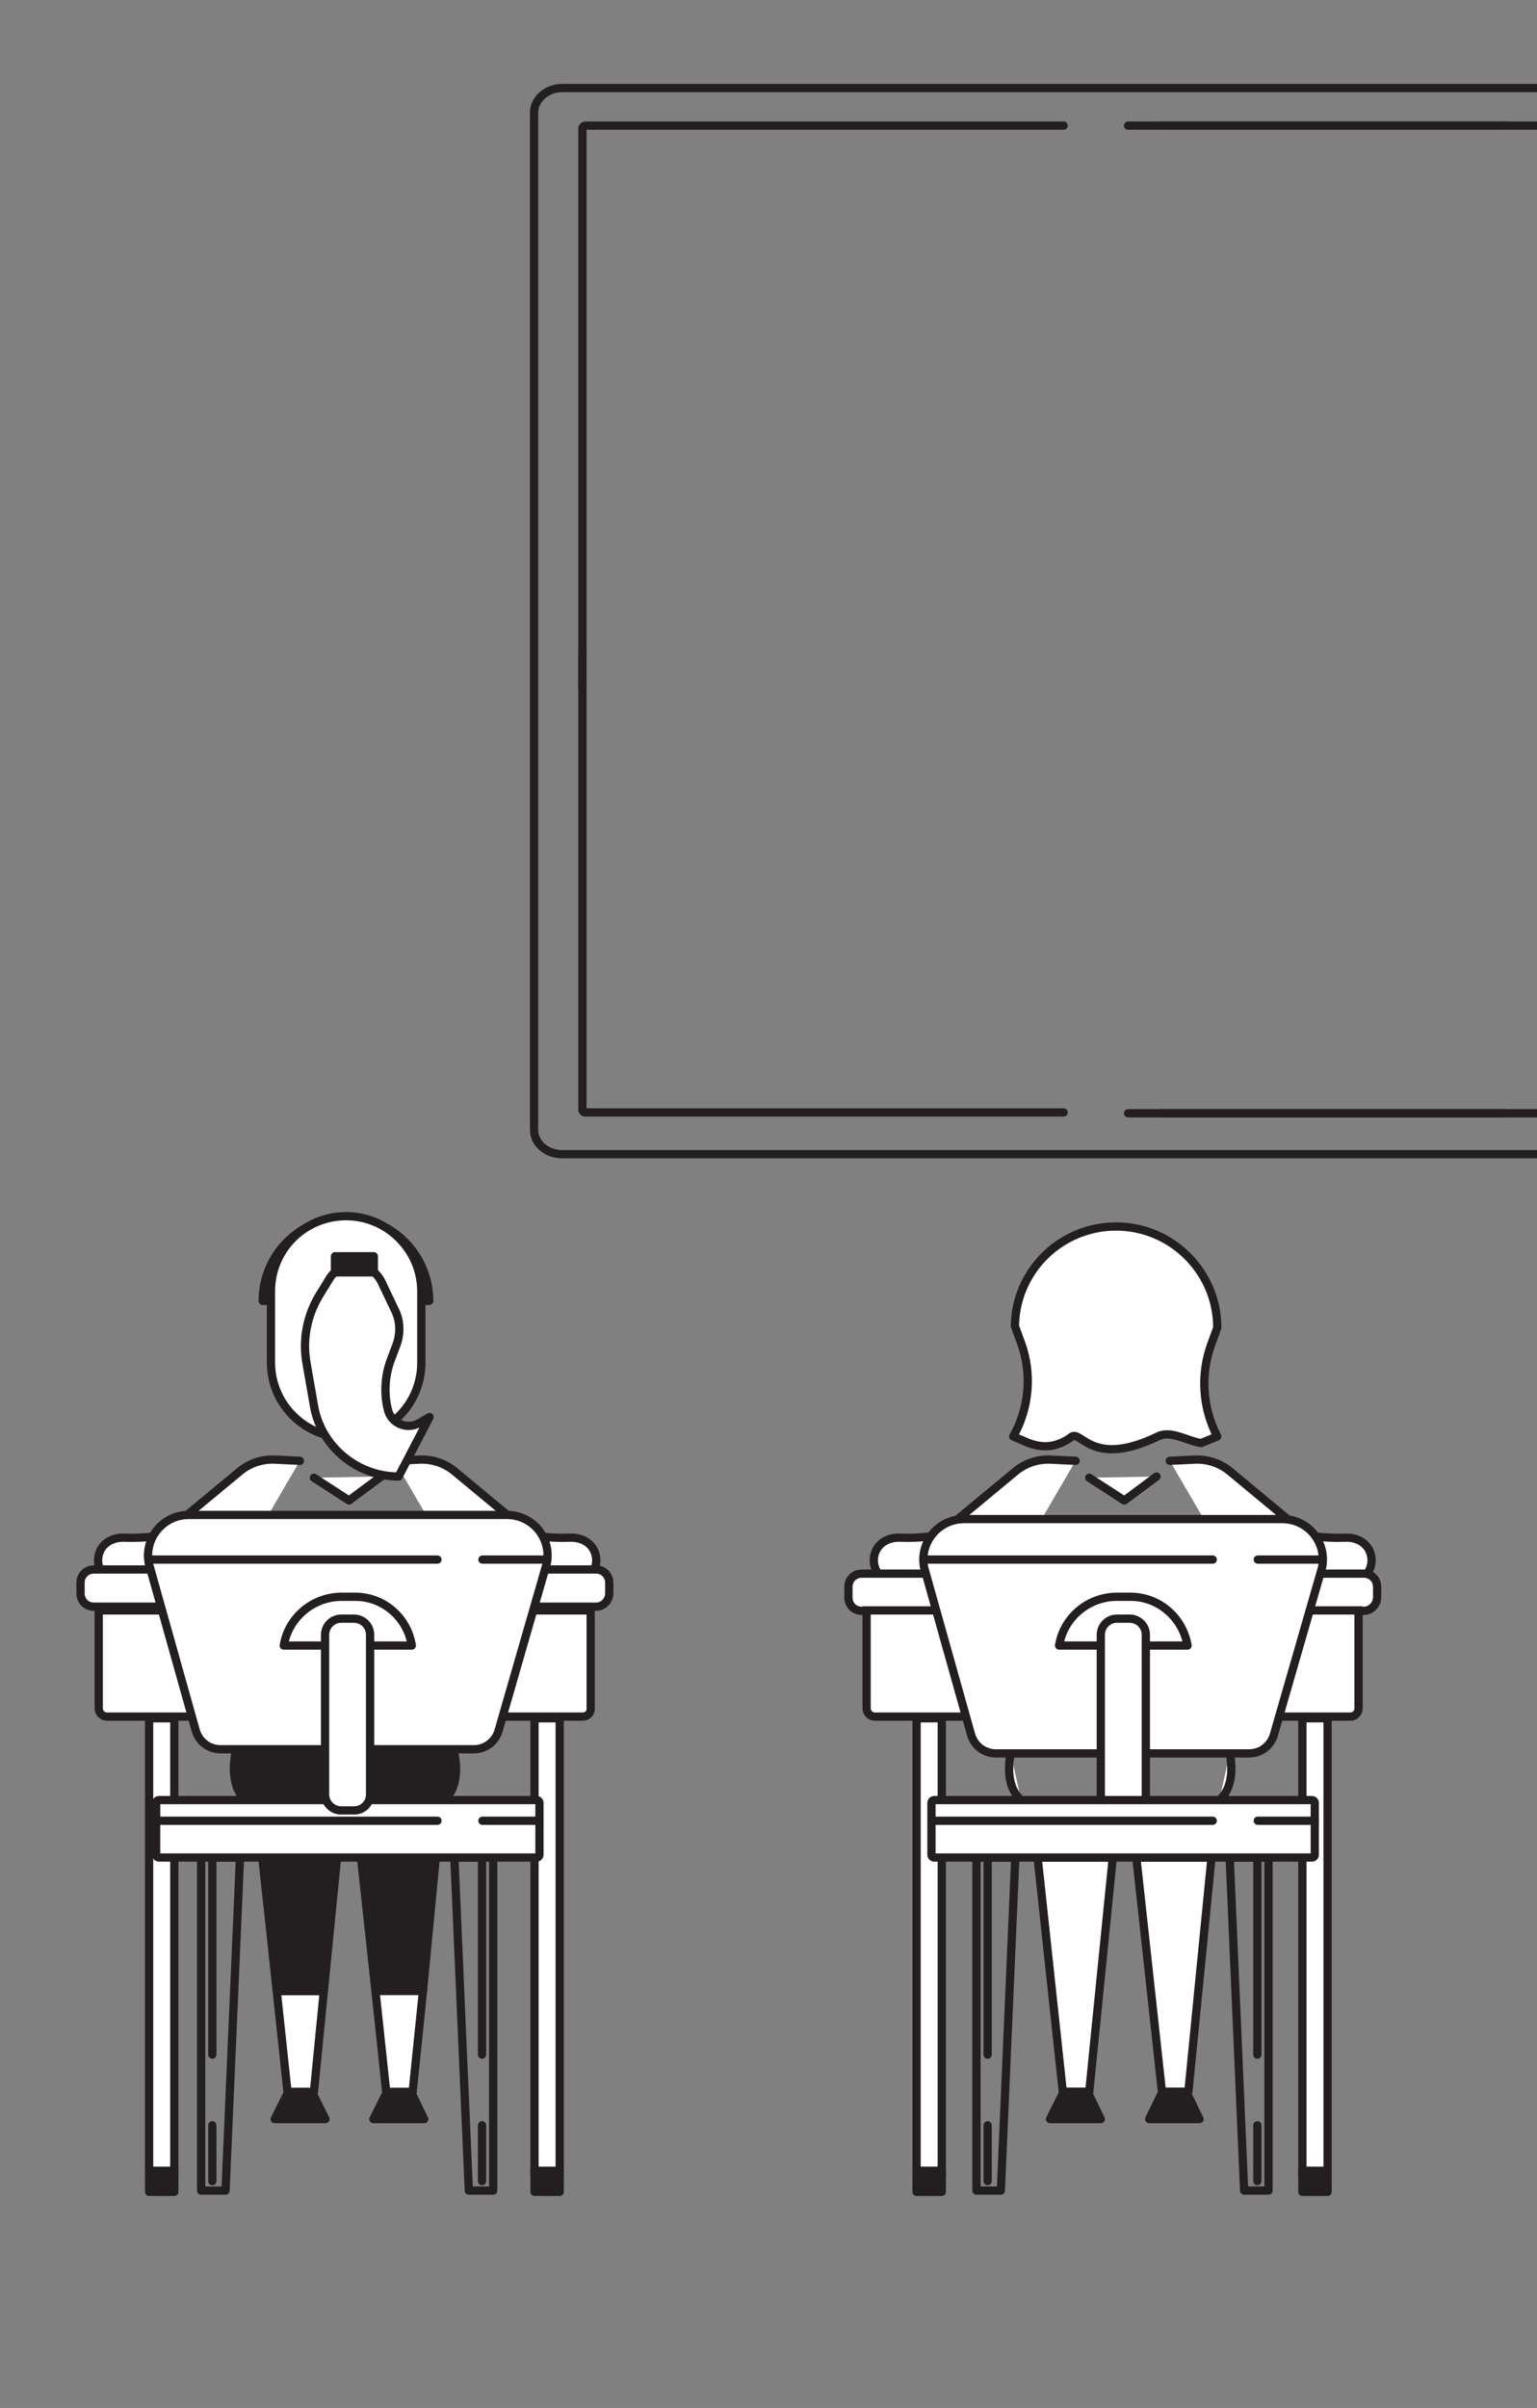 <?xml version="1.0" encoding="utf-8"?>
<!-- Generator: Adobe Illustrator 18.1.1, SVG Export Plug-In . SVG Version: 6.00 Build 0)  -->
<svg version="1.1" xmlns="http://www.w3.org/2000/svg" xmlns:xlink="http://www.w3.org/1999/xlink" x="0px" y="0px"
	 viewBox="0 0 372.1 582.7" enable-background="new 0 0 372.1 582.7" xml:space="preserve">
<rect x="0" y="0" width="372.1" height="582.7" fill="#808080" stroke="none"/>
<g id="Layer_2">
</g>
<g id="g">
	
		<path fill="#FFFFFF" stroke="#231F20" stroke-width="2" stroke-linecap="round" stroke-linejoin="round" stroke-miterlimit="10" d="
		M83.8,294.6c-11.1,0-20.2,9-20.2,20.2h40.3C103.9,303.7,94.9,294.6,83.8,294.6z"/>
	
		<path fill="#FFFFFF" stroke="#231F20" stroke-width="2" stroke-linecap="round" stroke-linejoin="round" stroke-miterlimit="10" d="
		M108.8,376.3l13.7,7.5c3.3,1.8,10.2,1.3,18-1.1c3.1-0.9,4.7-4.3,3.4-7.3l0,0c-1-2.3-3.4-3.4-5.9-3.3c-5.5,0.2-9.3-0.6-9.3-0.6
		L110,356c-2.3-1.9-5.3-2.9-8.3-2.8l-6.2,0.3"/>
	<path fill="none" stroke="#231F20" stroke-width="2" stroke-linecap="round" stroke-miterlimit="10" d="M94.3,377.7
		c0,0-13.7,2.6-21.7,8.7"/>
	
		<polyline fill="#FFFFFF" stroke="#231F20" stroke-width="2" stroke-linecap="round" stroke-linejoin="round" stroke-miterlimit="10" points="
		59.9,368.7 61.9,408.2 83.8,408.2 	"/>
	
		<polyline fill="#FFFFFF" stroke="#231F20" stroke-width="2" stroke-linecap="round" stroke-linejoin="round" stroke-miterlimit="10" points="
		108.4,368.3 106.4,407.8 84.5,407.8 	"/>
	
		<polyline fill="#FFFFFF" stroke="#231F20" stroke-width="2" stroke-linecap="round" stroke-linejoin="round" stroke-miterlimit="10" points="
		92.3,357.3 84.5,363.1 76,357.6 	"/>
	
		<path fill="#FFFFFF" stroke="#231F20" stroke-width="2" stroke-linecap="round" stroke-linejoin="round" stroke-miterlimit="10" d="
		M59.3,376.3l-13.7,7.5c-3.3,1.8-10.2,1.3-18-1.1c-3.1-0.9-4.7-4.3-3.4-7.3h0c1-2.3,3.4-3.4,5.9-3.3c5.5,0.2,9.3-0.6,9.3-0.6
		L58.1,356c2.3-1.9,5.3-2.9,8.3-2.8l6.2,0.3"/>
	
		<path fill="#FFFFFF" stroke="#231F20" stroke-width="2" stroke-linecap="round" stroke-linejoin="round" stroke-miterlimit="10" d="
		M296.5,376.3l13.7,7.5c3.3,1.8,10.2,1.3,18-1.1c3.1-0.9,4.7-4.3,3.4-7.3l0,0c-1-2.3-3.4-3.4-5.9-3.3c-5.5,0.2-9.3-0.6-9.3-0.6
		L297.7,356c-2.3-1.9-5.3-2.9-8.3-2.8l-6.2,0.3"/>
	<path fill="none" stroke="#231F20" stroke-width="2" stroke-linecap="round" stroke-miterlimit="10" d="M282.1,377.7
		c0,0-13.7,2.6-21.7,8.7"/>
	
		<polyline fill="#FFFFFF" stroke="#231F20" stroke-width="2" stroke-linecap="round" stroke-linejoin="round" stroke-miterlimit="10" points="
		247.6,368.7 249.6,408.2 271.5,408.2 	"/>
	
		<polyline fill="#FFFFFF" stroke="#231F20" stroke-width="2" stroke-linecap="round" stroke-linejoin="round" stroke-miterlimit="10" points="
		296.1,368.3 294.1,407.8 272.3,407.8 	"/>
	
		<polyline fill="#FFFFFF" stroke="#231F20" stroke-width="2" stroke-linecap="round" stroke-linejoin="round" stroke-miterlimit="10" points="
		280,357.3 272.2,363.1 263.7,357.6 	"/>
	
		<path fill="#FFFFFF" stroke="#231F20" stroke-width="2" stroke-linecap="round" stroke-linejoin="round" stroke-miterlimit="10" d="
		M247.1,376.3l-13.7,7.5c-3.3,1.8-10.2,1.3-18-1.1c-3.1-0.9-4.7-4.3-3.4-7.3l0,0c1-2.3,3.4-3.4,5.9-3.3c5.5,0.2,9.3-0.6,9.3-0.6
		l18.7-15.5c2.3-1.9,5.3-2.9,8.3-2.8l6.2,0.3"/>
	
		<path fill="#FFFFFF" stroke="#231F20" stroke-width="2" stroke-linecap="round" stroke-linejoin="round" stroke-miterlimit="10" d="
		M83.8,294.3L83.8,294.3c-5,0-9.6,2-12.9,5.3c-3.2,3.2-5.2,7.6-5.3,12.5c0,0.1,0,0.1,0,0.2v0.2v16.6v0.6c0,10.1,8.2,18.2,18.2,18.2
		h0c5,0,9.6-2,12.9-5.3c3.2-3.2,5.2-7.6,5.3-12.5c0-0.1,0-0.1,0-0.2v-0.2v-16.6v-0.6C102,302.5,93.8,294.3,83.8,294.3z"/>
	
		<path fill="#FFFFFF" stroke="#231F20" stroke-width="2" stroke-linecap="round" stroke-linejoin="round" stroke-miterlimit="10" d="
		M85.8,306.1L85.8,306.1c2.8,0,5.4,1.6,6.6,4.2l3.2,6.7c1.3,2.6,1.4,5.6,0.4,8.4l-1.4,3.7c-1.4,3.8-1.7,8-0.7,12l0,0
		c0.8,3.4,4.7,5,7.7,3.2l2.4-1.4l-7.5,14.4h0c-9.5,0-17.9-6.5-20.2-15.7l-0.2-0.9l-1.9-10.9c-1-5.6,0.1-11.3,3-16.2l2.4-3.9
		C80.8,307.5,83.2,306.1,85.8,306.1z"/>
	
		<rect x="81.1" y="304" fill="#231F20" stroke="#231F20" stroke-width="2" stroke-linecap="round" stroke-linejoin="round" stroke-miterlimit="10" width="9.4" height="3.9"/>
	
		<polygon fill="none" stroke="#231F20" stroke-width="2" stroke-linecap="round" stroke-linejoin="round" stroke-miterlimit="10" points="
		119.4,530.1 113.5,530.1 110,449.5 119.4,449.5 	"/>
	
		<line fill="none" stroke="#231F20" stroke-width="2" stroke-linecap="round" stroke-miterlimit="10" x1="116.7" y1="449.5" x2="116.7" y2="497.2"/>
	
		<line fill="none" stroke="#231F20" stroke-width="2" stroke-linecap="round" stroke-miterlimit="10" x1="116.7" y1="514.3" x2="116.7" y2="527.8"/>
	
		<polygon fill="none" stroke="#231F20" stroke-width="2" stroke-linecap="round" stroke-linejoin="round" stroke-miterlimit="10" points="
		48.7,530.1 54.6,530.1 58.1,449.5 48.7,449.5 	"/>
	
		<line fill="none" stroke="#231F20" stroke-width="2" stroke-linecap="round" stroke-miterlimit="10" x1="51.4" y1="449.5" x2="51.4" y2="497.2"/>
	
		<line fill="none" stroke="#231F20" stroke-width="2" stroke-linecap="round" stroke-miterlimit="10" x1="51.4" y1="514.3" x2="51.4" y2="527.8"/>
	
		<path fill="#231F20" stroke="#231F20" stroke-width="2" stroke-linecap="round" stroke-linejoin="round" stroke-miterlimit="10" d="
		M59.5,435.7c-4.3-3.9-2.5-11.3-2.5-11.3h53c0,0,1.9,7.4-2.5,11.3H59.5z"/>
	
		<polygon fill="#231F20" stroke="#231F20" stroke-width="2" stroke-linecap="round" stroke-linejoin="round" stroke-miterlimit="10" points="
		75.5,506.2 73.8,506.2 71.5,506.2 69.8,506.2 66.5,512.8 71.5,512.8 73.8,512.8 78.8,512.8 	"/>
	
		<polygon fill="#231F20" stroke="#231F20" stroke-width="2" stroke-linecap="round" stroke-linejoin="round" stroke-miterlimit="10" points="
		99.5,506.2 97.7,506.2 95.4,506.2 93.7,506.2 90.4,512.8 95.4,512.8 97.7,512.8 102.7,512.8 	"/>
	
		<rect x="221.9" y="415.8" fill="#FFFFFF" stroke="#231F20" stroke-width="2" stroke-linecap="round" stroke-miterlimit="10" width="6.1" height="109.6"/>
	
		<rect x="221.9" y="525.3" fill="#231F20" stroke="#231F20" stroke-width="2" stroke-linecap="round" stroke-linejoin="round" stroke-miterlimit="10" width="6.1" height="5.1"/>
	
		<rect x="315.3" y="415.8" fill="#FFFFFF" stroke="#231F20" stroke-width="2" stroke-linecap="round" stroke-miterlimit="10" width="6.1" height="109.6"/>
	
		<rect x="315.3" y="525.3" fill="#231F20" stroke="#231F20" stroke-width="2" stroke-linecap="round" stroke-linejoin="round" stroke-miterlimit="10" width="6.1" height="5.1"/>
	<path fill="#FFFFFF" stroke="#231F20" stroke-width="2" stroke-linecap="round" stroke-miterlimit="10" d="M330.2,389.8H208.6
		c-1.8,0-3.2-1.4-3.2-3.2V384c0-1.8,1.4-3.2,3.2-3.2h121.6c1.8,0,3.2,1.4,3.2,3.2v2.5C333.4,388.3,331.9,389.8,330.2,389.8z"/>
	<path fill="#FFFFFF" stroke="#231F20" stroke-width="2" stroke-linecap="round" stroke-miterlimit="10" d="M327,415.4H211.8
		c-1.1,0-2-0.9-2-2v-23.7h119.1v23.7C328.9,414.5,328,415.4,327,415.4z"/>
	
		<rect x="36.1" y="415.8" fill="#FFFFFF" stroke="#231F20" stroke-width="2" stroke-linecap="round" stroke-miterlimit="10" width="6.1" height="109.6"/>
	
		<rect x="36.1" y="525.3" fill="#231F20" stroke="#231F20" stroke-width="2" stroke-linecap="round" stroke-linejoin="round" stroke-miterlimit="10" width="6.1" height="5.1"/>
	
		<rect x="129.4" y="415.8" fill="#FFFFFF" stroke="#231F20" stroke-width="2" stroke-linecap="round" stroke-miterlimit="10" width="6.1" height="109.6"/>
	
		<rect x="129.4" y="525.3" fill="#231F20" stroke="#231F20" stroke-width="2" stroke-linecap="round" stroke-linejoin="round" stroke-miterlimit="10" width="6.1" height="5.1"/>
	<path fill="#FFFFFF" stroke="#231F20" stroke-width="2" stroke-linecap="round" stroke-miterlimit="10" d="M144.3,388.8H22.7
		c-1.8,0-3.2-1.4-3.2-3.2V383c0-1.8,1.4-3.2,3.2-3.2h121.6c1.8,0,3.2,1.4,3.2,3.2v2.5C147.5,387.3,146.1,388.8,144.3,388.8z"/>
	<path fill="#FFFFFF" stroke="#231F20" stroke-width="2" stroke-linecap="round" stroke-miterlimit="10" d="M141.1,415.4H25.9
		c-1.1,0-2-0.9-2-2v-23.7h119.1v23.7C143.1,414.5,142.2,415.4,141.1,415.4z"/>
	<path fill="#FFFFFF" stroke="#231F20" stroke-width="2" stroke-linecap="round" stroke-miterlimit="10" d="M271.9,367.6h-38.5
		c-6.2,0-10.8,5.6-9.7,11.6l11.4,40.6c0.8,2.7,3.2,4.5,6,4.5h30.8h30.5c2.8,0,5.2-1.8,6-4.5l11.7-40.6c1.1-6.1-3.5-11.6-9.7-11.6
		H271.9z"/>
	<path fill="none" stroke="#231F20" stroke-width="2" stroke-linecap="round" stroke-linejoin="round" stroke-miterlimit="10" d="
		M287.5,398.2h-31.1l0,0c1.1-6.8,7.1-11.8,14-11.8h3.1C280.4,386.3,286.3,391.3,287.5,398.2L287.5,398.2z"/>
	<path fill="#FFFFFF" stroke="#231F20" stroke-width="2" stroke-linecap="round" stroke-miterlimit="10" d="M273.5,438.1h-3.1
		c-2.1,0-3.9-1.7-3.9-3.9v-38.6c0-2.1,1.7-3.9,3.9-3.9h3.1c2.1,0,3.9,1.7,3.9,3.9v38.6C277.4,436.4,275.6,438.1,273.5,438.1z"/>
	
		<line fill="none" stroke="#231F20" stroke-width="2" stroke-linecap="round" stroke-miterlimit="10" x1="224" y1="377.4" x2="293.6" y2="377.4"/>
	
		<line fill="none" stroke="#231F20" stroke-width="2" stroke-linecap="round" stroke-miterlimit="10" x1="304.5" y1="377.4" x2="319.8" y2="377.4"/>
	
		<polygon fill="none" stroke="#231F20" stroke-width="2" stroke-linecap="round" stroke-linejoin="round" stroke-miterlimit="10" points="
		307.1,530.1 301.2,530.1 297.7,449.5 307.1,449.5 	"/>
	
		<line fill="none" stroke="#231F20" stroke-width="2" stroke-linecap="round" stroke-miterlimit="10" x1="304.4" y1="449.5" x2="304.4" y2="497.2"/>
	
		<line fill="none" stroke="#231F20" stroke-width="2" stroke-linecap="round" stroke-miterlimit="10" x1="304.4" y1="514.3" x2="304.4" y2="527.8"/>
	
		<polygon fill="none" stroke="#231F20" stroke-width="2" stroke-linecap="round" stroke-linejoin="round" stroke-miterlimit="10" points="
		236.4,530.1 242.3,530.1 245.8,449.5 236.4,449.5 	"/>
	
		<line fill="none" stroke="#231F20" stroke-width="2" stroke-linecap="round" stroke-miterlimit="10" x1="239.1" y1="449.5" x2="239.1" y2="497.2"/>
	
		<line fill="none" stroke="#231F20" stroke-width="2" stroke-linecap="round" stroke-miterlimit="10" x1="239.1" y1="514.3" x2="239.1" y2="527.8"/>
	
		<path fill="#FFFFFF" stroke="#231F20" stroke-width="2" stroke-linecap="round" stroke-linejoin="round" stroke-miterlimit="10" d="
		M297.7,424.3c0,0,1.9,7.4-2.5,11.3"/>
	
		<path fill="#FFFFFF" stroke="#231F20" stroke-width="2" stroke-linecap="round" stroke-linejoin="round" stroke-miterlimit="10" d="
		M244.7,424.3c0,0-1.9,7.4,2.5,11.3"/>
	
		<polygon fill="#FFFFFF" stroke="#231F20" stroke-width="2" stroke-linecap="round" stroke-linejoin="round" stroke-miterlimit="10" points="
		251.2,449.5 257.3,506.2 263.7,506.2 269.4,449.5 	"/>
	
		<polygon fill="#231F20" stroke="#231F20" stroke-width="2" stroke-linecap="round" stroke-linejoin="round" stroke-miterlimit="10" points="
		263.3,506.2 261.5,506.2 259.2,506.2 257.5,506.2 254.2,512.8 259.2,512.8 261.5,512.8 266.5,512.8 	"/>
	
		<polygon fill="#FFFFFF" stroke="#231F20" stroke-width="2" stroke-linecap="round" stroke-linejoin="round" stroke-miterlimit="10" points="
		275.1,449.5 281.3,506.2 287.7,506.2 293.3,449.5 	"/>
	
		<polygon fill="#231F20" stroke="#231F20" stroke-width="2" stroke-linecap="round" stroke-linejoin="round" stroke-miterlimit="10" points="
		287.2,506.2 285.4,506.2 283.2,506.2 281.4,506.2 278.2,512.8 283.2,512.8 285.4,512.8 290.4,512.8 	"/>
	
		<polygon fill="#FFFFFF" stroke="#231F20" stroke-width="2" stroke-linecap="round" stroke-linejoin="round" stroke-miterlimit="10" points="
		69.6,506.2 76,506.2 78.4,481.8 67,481.8 	"/>
	
		<polygon fill="#231F20" stroke="#231F20" stroke-width="2" stroke-linecap="round" stroke-linejoin="round" stroke-miterlimit="10" points="
		63.5,449.5 67,481.8 78.4,481.8 81.6,449.5 	"/>
	
		<polygon fill="#231F20" stroke="#231F20" stroke-width="2" stroke-linecap="round" stroke-linejoin="round" stroke-miterlimit="10" points="
		87.4,449.5 90.9,481.8 102.4,481.8 105.5,449.5 	"/>
	
		<polygon fill="#FFFFFF" stroke="#231F20" stroke-width="2" stroke-linecap="round" stroke-linejoin="round" stroke-miterlimit="10" points="
		93.5,506.2 99.9,506.2 102.4,481.8 90.9,481.8 	"/>
	<path fill="#FFFFFF" stroke="#231F20" stroke-width="2" stroke-linecap="round" stroke-miterlimit="10" d="M129.9,449.5H38.5
		c-0.4,0-0.7-0.3-0.7-0.7v-12.5c0-0.4,0.3-0.7,0.7-0.7h91.4c0.4,0,0.7,0.3,0.7,0.7v12.5C130.6,449.2,130.3,449.5,129.9,449.5z"/>
	
		<line fill="none" stroke="#231F20" stroke-width="2" stroke-linecap="round" stroke-miterlimit="10" x1="38.5" y1="440.6" x2="105.9" y2="440.6"/>
	
		<line fill="none" stroke="#231F20" stroke-width="2" stroke-linecap="round" stroke-miterlimit="10" x1="116.8" y1="440.6" x2="130.6" y2="440.6"/>
	<path fill="#FFFFFF" stroke="#231F20" stroke-width="2" stroke-linecap="round" stroke-miterlimit="10" d="M317.6,449.5h-91.4
		c-0.4,0-0.7-0.3-0.7-0.7v-12.5c0-0.4,0.3-0.7,0.7-0.7h91.4c0.4,0,0.7,0.3,0.7,0.7v12.5C318.3,449.2,318,449.5,317.6,449.5z"/>
	
		<line fill="none" stroke="#231F20" stroke-width="2" stroke-linecap="round" stroke-miterlimit="10" x1="226.2" y1="440.6" x2="293.6" y2="440.6"/>
	
		<line fill="none" stroke="#231F20" stroke-width="2" stroke-linecap="round" stroke-miterlimit="10" x1="304.5" y1="440.6" x2="318.3" y2="440.6"/>
	<path fill="none" stroke="#231F20" stroke-width="2" stroke-linejoin="round" stroke-miterlimit="10" d="M372.1,21.3h-236
		c-3.7,0-6.8,2.7-6.8,5.9v246.2c0,3.3,3,5.9,6.8,5.9h236"/>
	
		<line fill="none" stroke="#231F20" stroke-width="2" stroke-linejoin="round" stroke-miterlimit="10" x1="372.1" y1="30.4" x2="280.8" y2="30.4"/>
	
		<line fill="none" stroke="#231F20" stroke-width="2" stroke-linejoin="round" stroke-miterlimit="10" x1="372.1" y1="269.4" x2="280.8" y2="269.4"/>
	<path fill="none" stroke="#231F20" stroke-width="2" stroke-linecap="round" stroke-linejoin="round" stroke-miterlimit="10" d="
		M257.5,30.4H141.8c-0.5,0-0.8,0.3-0.8,0.7v135.2"/>
	<path fill="none" stroke="#231F20" stroke-width="2" stroke-linecap="round" stroke-linejoin="round" stroke-miterlimit="10" d="
		M257.5,269.2H141.8c-0.5,0-0.8-0.3-0.8-0.7v-110"/>
	
		<line fill="none" stroke="#231F20" stroke-width="2" stroke-linecap="round" stroke-linejoin="round" stroke-miterlimit="10" x1="364.4" y1="269.4" x2="273.1" y2="269.4"/>
	
		<line fill="none" stroke="#231F20" stroke-width="2" stroke-linecap="round" stroke-linejoin="round" stroke-miterlimit="10" x1="364.4" y1="30.4" x2="273.1" y2="30.4"/>
	
		<path fill="#FFFFFF" stroke="#231F20" stroke-width="2" stroke-linecap="round" stroke-linejoin="round" stroke-miterlimit="10" d="
		M259.4,347.7c-0.5,0.4-2.4,1.8-5.1,2.2c-2.3,0.3-4.2-0.3-5.5-0.8l-3.5-1.5c3.9-6.9,4.6-15.2,1.9-22.6l-1.5-4.1
		c0.2-13.4,11.1-24.1,24.5-24.1h0c13.5,0,24.5,11,24.5,24.5l-1.5,4.1c-2.6,7.2-2.1,15.2,1.4,22l0.1,0.2l-3.9,1.6
		c-3.5-0.5-7.3-3.2-10.5-1.6C264.4,355.3,261.8,346,259.4,347.7z"/>
	<path fill="#FFFFFF" stroke="#231F20" stroke-width="2" stroke-linecap="round" stroke-miterlimit="10" d="M84.2,366.6H45.7
		c-6.2,0-10.8,5.6-9.7,11.6l11.4,40.6c0.8,2.7,3.2,4.5,6,4.5h30.8h30.5c2.8,0,5.2-1.8,6-4.5l11.7-40.6c1.1-6.1-3.5-11.6-9.7-11.6
		H84.2z"/>
	
		<line fill="none" stroke="#231F20" stroke-width="2" stroke-linecap="round" stroke-miterlimit="10" x1="36.3" y1="377.4" x2="105.9" y2="377.4"/>
	
		<line fill="none" stroke="#231F20" stroke-width="2" stroke-linecap="round" stroke-miterlimit="10" x1="116.8" y1="377.4" x2="132.1" y2="377.4"/>
	<path fill="none" stroke="#231F20" stroke-width="2" stroke-linecap="round" stroke-linejoin="round" stroke-miterlimit="10" d="
		M99.7,398.2H68.7l0,0c1.1-6.8,7.1-11.8,14-11.8h3.1C92.7,386.3,98.6,391.3,99.7,398.2L99.7,398.2z"/>
	<path fill="#FFFFFF" stroke="#231F20" stroke-width="2" stroke-linecap="round" stroke-miterlimit="10" d="M85.7,438.1h-3.1
		c-2.1,0-3.9-1.7-3.9-3.9v-38.6c0-2.1,1.7-3.9,3.9-3.9h3.1c2.1,0,3.9,1.7,3.9,3.9v38.6C89.6,436.4,87.9,438.1,85.7,438.1z"/>
</g>
<g id="b">
</g>
<g id="g_x5F_bg">
</g>
<g id="b_x5F_bg">
</g>
</svg>

